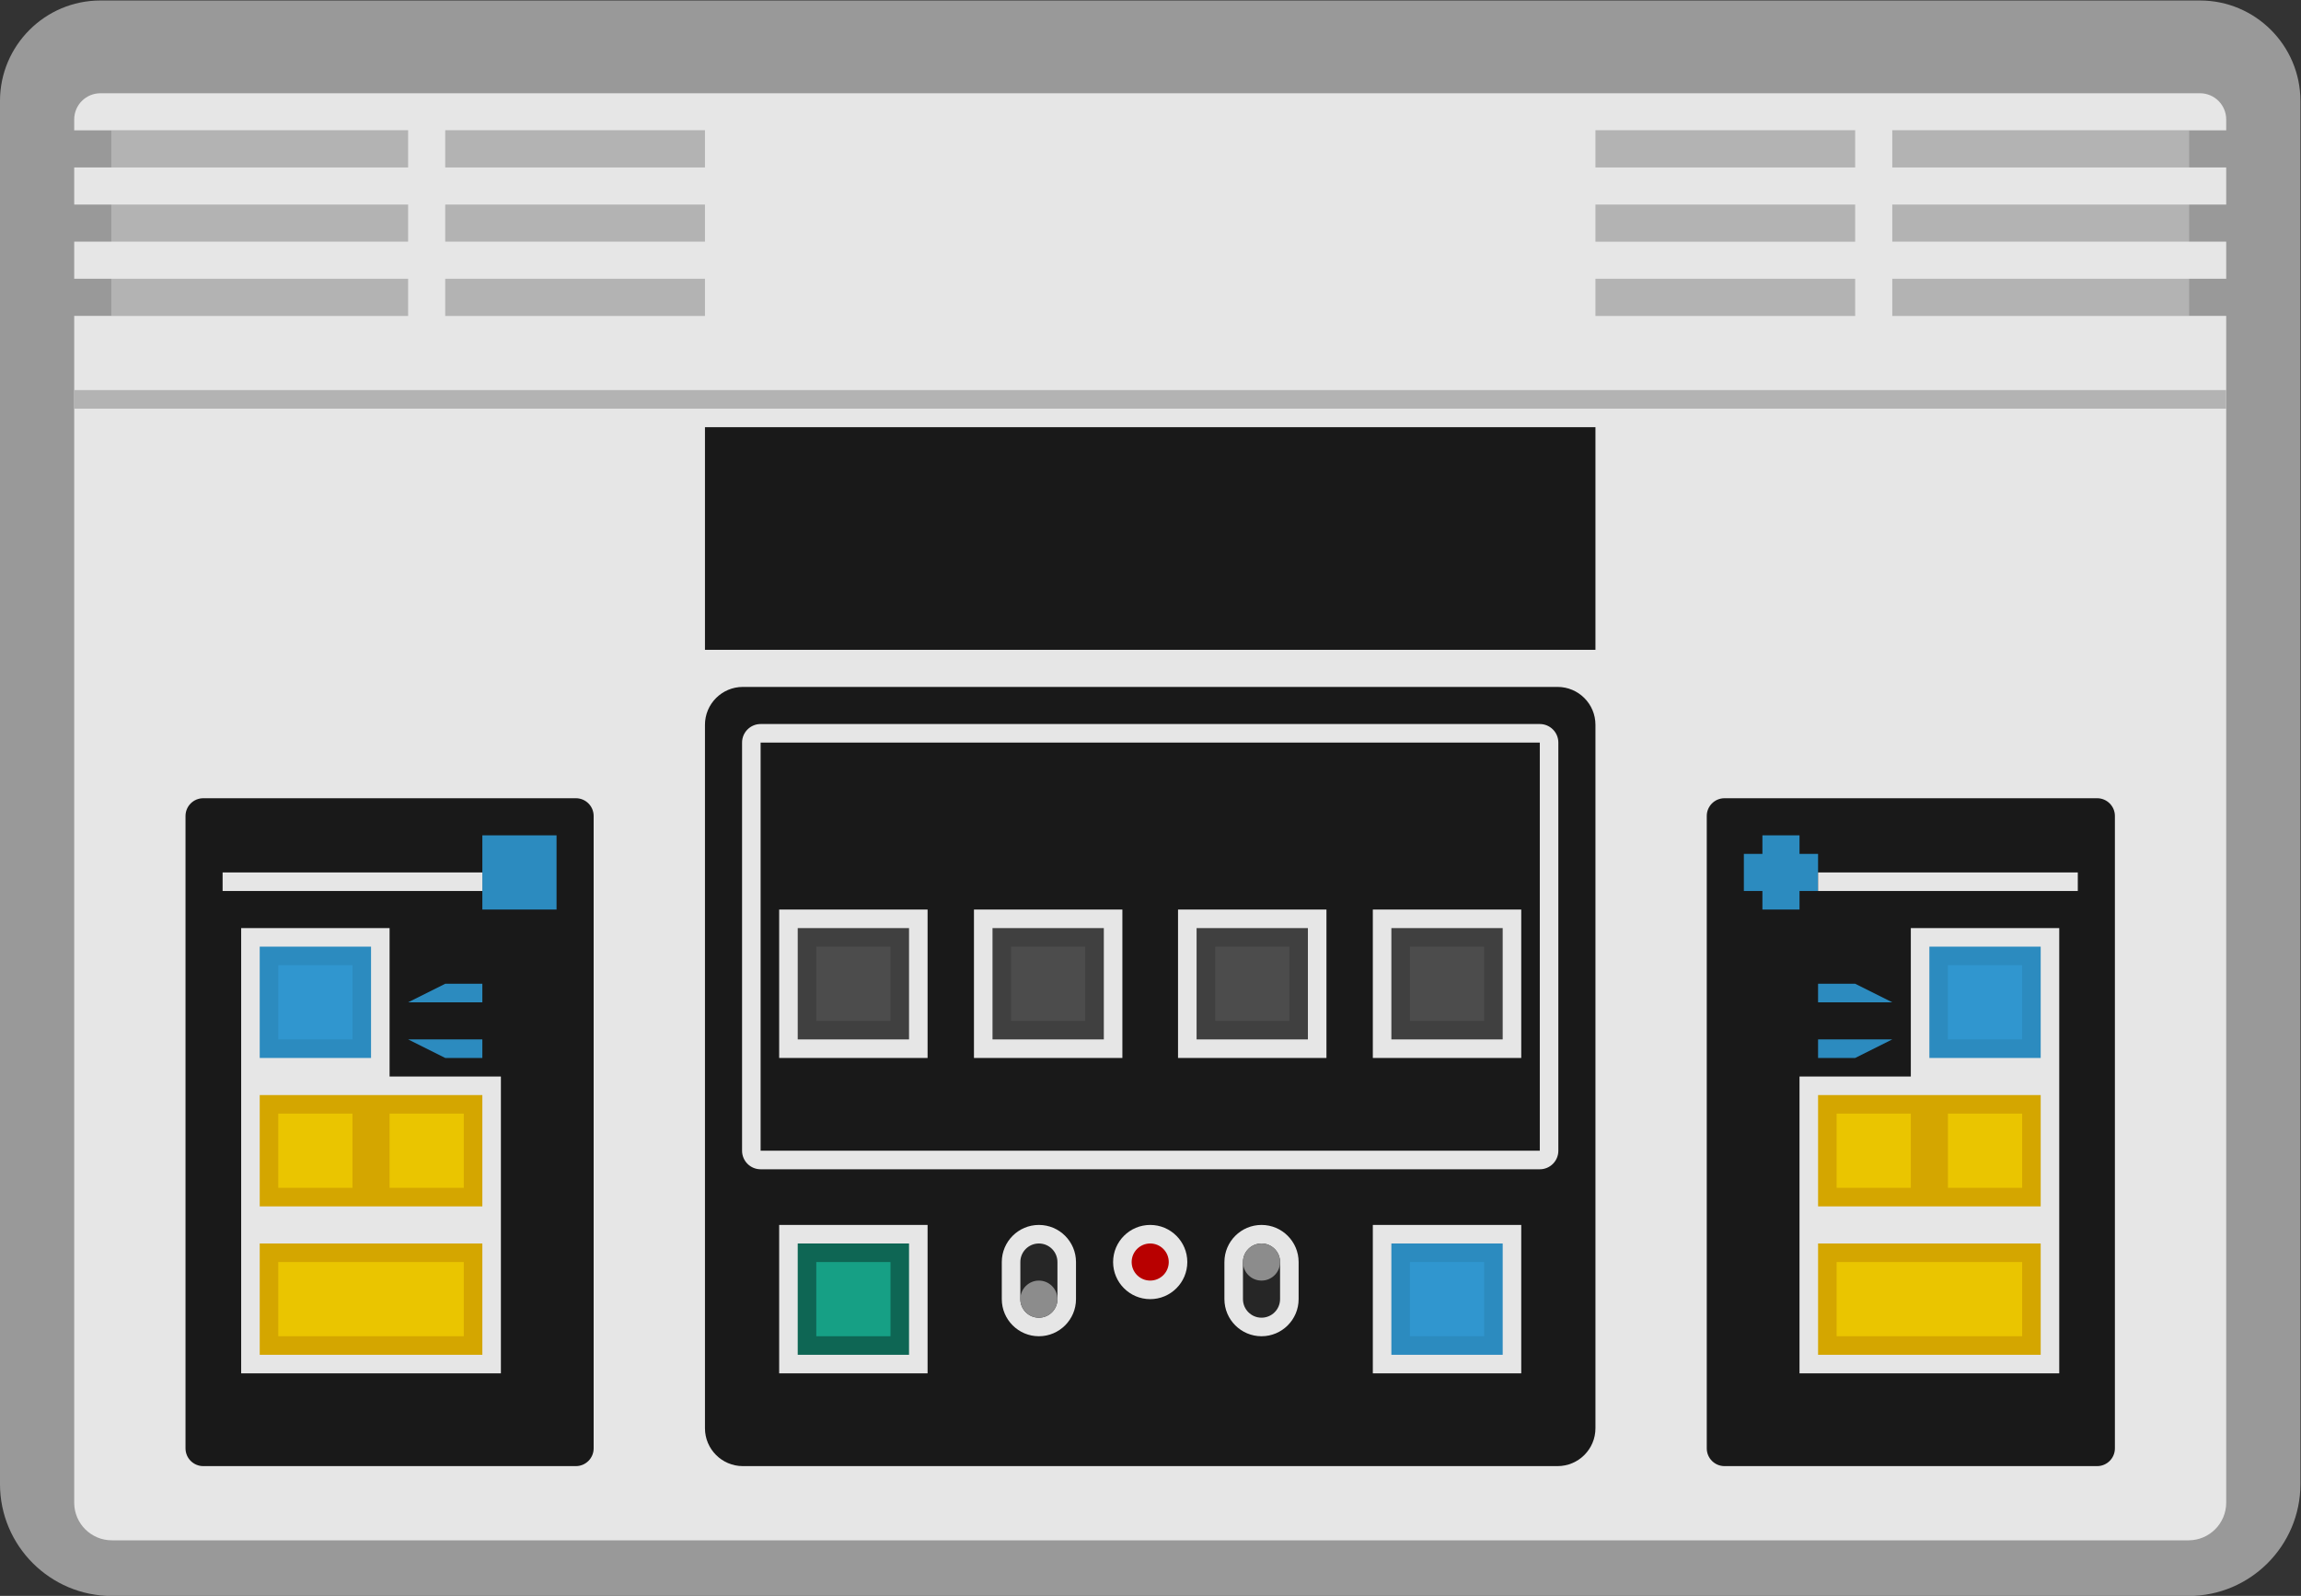<?xml version="1.0" encoding="UTF-8" standalone="no"?>
<svg
   xmlns:dc="http://purl.org/dc/elements/1.1/"
   xmlns:cc="http://creativecommons.org/ns#"
   xmlns:rdf="http://www.w3.org/1999/02/22-rdf-syntax-ns#"
   xmlns:svg="http://www.w3.org/2000/svg"
   xmlns="http://www.w3.org/2000/svg"
   viewBox="0 0 330.667 229.333"
   height="229.333"
   width="330.667"
   xml:space="preserve"
   id="svg2"
   version="1.1"><rect x="0" y="0" width="330.667" height="229.333" fill="#333333" stroke="none"/><defs
     id="defs6"><clipPath
       id="clipPath18"
       clipPathUnits="userSpaceOnUse"><path
         id="path16"
         d="M 0,256 H 256 V 0 H 0 Z" /></clipPath><clipPath
       id="clipPath26"
       clipPathUnits="userSpaceOnUse"><path
         id="path24"
         d="M 4,214 H 252 V 42 H 4 Z" /></clipPath><clipPath
       id="clipPath44"
       clipPathUnits="userSpaceOnUse"><path
         id="path42"
         d="M 0,256 H 256 V 0 H 0 Z" /></clipPath></defs><g
     transform="matrix(1.333,0,0,-1.333,-5.333,285.333)"
     id="g10"><g
       id="g12"><g
         clip-path="url(#clipPath18)"
         id="g14"><g
           id="g20"><g
             id="g22" /><g
             id="g34"><g
               style="opacity:0.5"
               id="g32"
               clip-path="url(#clipPath26)"><g
                 id="g30"
                 transform="translate(241.172,214)"><path
                   id="path28"
                   style="fill:#ffffff;fill-opacity:1;fill-rule:nonzero;stroke:none"
                   d="m 0,0 h -226.343 c -5.971,0 -10.829,-4.857 -10.829,-10.829 V -12 v -4 -4 -4 -4 -4 -8 -2 -117.937 c 0,-6.652 5.411,-12.063 12.062,-12.063 H -1.234 c 6.651,0 12.062,5.411 12.062,12.063 V -42 v 2 8 4 4 4 4 4 1.171 C 10.828,-4.857 5.971,0 0,0" /></g></g></g></g></g></g><path
       id="path36"
       style="fill:#b3b3b3;fill-opacity:1;fill-rule:nonzero;stroke:none"
       d="M 240,180 H 16 v 20 h 224 z" /><g
       id="g38"><g
         clip-path="url(#clipPath44)"
         id="g40"><path
           id="path46"
           style="fill:#e6e6e6;fill-opacity:1;fill-rule:nonzero;stroke:none"
           d="m 204,196 h -28 v 4 h 28 z m 0,-8 h -28 v 4 h 28 z m 0,-8 h -28 v 4 h 28 z M 80,196 H 52 v 4 h 28 z m 0,-8 H 52 v 4 h 28 z m 0,-8 H 52 v 4 h 28 z m 164,20 v 1.171 c 0,1.563 -1.267,2.829 -2.828,2.829 H 14.829 C 13.267,204 12,202.734 12,201.171 V 200 h 36 v -4 H 12 v -4 h 36 v -4 H 12 v -4 h 36 v -4 H 12 V 52.063 C 12,49.818 13.818,48 16.062,48 h 223.875 c 2.245,0 4.063,1.818 4.063,4.063 V 180 h -36 v 4 h 36 v 4 h -36 v 4 h 36 v 4 h -36 v 4 z" /><g
           transform="translate(66.085,56)"
           id="g48"><path
             id="path50"
             style="fill:#191919;fill-opacity:1;fill-rule:nonzero;stroke:none"
             d="m 0,0 h -40.17 c -1.058,0 -1.915,0.857 -1.915,1.915 v 68.17 c 0,1.058 0.857,1.915 1.915,1.915 L 0,72 c 1.058,0 1.915,-0.857 1.915,-1.915 V 1.915 C 1.915,0.857 1.058,0 0,0" /></g><g
           transform="translate(56,98)"
           id="g52"><path
             id="path54"
             style="fill:#e6e6e6;fill-opacity:1;fill-rule:nonzero;stroke:none"
             d="m 0,0 h -10 v 14 2 h -2 -12 -2 v -2 -44 -2 h 2 12 12 2 v 2 28 2 z" /></g><path
           id="path56"
           style="fill:#b3b3b3;fill-opacity:1;fill-rule:nonzero;stroke:none"
           d="M 244,170 H 12 v 2 h 232 z" /><path
           id="path58"
           style="fill:#191919;fill-opacity:1;fill-rule:nonzero;stroke:none"
           d="M 176,144 H 80 v 24 h 96 z" /><g
           transform="translate(171.914,56)"
           id="g60"><path
             id="path62"
             style="fill:#191919;fill-opacity:1;fill-rule:nonzero;stroke:none"
             d="m 0,0 h -87.828 c -2.256,0 -4.086,1.829 -4.086,4.086 v 75.828 c 0,2.256 1.83,4.086 4.086,4.086 H 0 c 2.257,0 4.086,-1.83 4.086,-4.086 V 4.086 C 4.086,1.829 2.257,0 0,0" /></g><g
           transform="translate(230.085,56)"
           id="g64"><path
             id="path66"
             style="fill:#191919;fill-opacity:1;fill-rule:nonzero;stroke:none"
             d="m 0,0 h -40.17 c -1.058,0 -1.915,0.857 -1.915,1.915 v 68.17 c 0,1.058 0.857,1.915 1.915,1.915 L 0,72 c 1.058,0 1.915,-0.857 1.915,-1.915 V 1.915 C 1.915,0.857 1.058,0 0,0" /></g><path
           id="path68"
           style="fill:#2c8bbf;fill-opacity:1;fill-rule:nonzero;stroke:none"
           d="M 44,100 H 32 v 12 h 12 z" /><path
           id="path70"
           style="fill:#d4a600;fill-opacity:1;fill-rule:nonzero;stroke:none"
           d="M 56,84 H 32 v 12 h 24 z" /><path
           id="path72"
           style="fill:#d4a600;fill-opacity:1;fill-rule:nonzero;stroke:none"
           d="M 56,68 H 32 v 12 h 24 z" /><path
           id="path74"
           style="fill:#eac500;fill-opacity:1;fill-rule:nonzero;stroke:none"
           d="M 54,78 H 34 v -8 h 20 z" /><path
           id="path76"
           style="fill:#eac500;fill-opacity:1;fill-rule:nonzero;stroke:none"
           d="m 42,94 h -8 v -8 h 8 z" /><path
           id="path78"
           style="fill:#3096cf;fill-opacity:1;fill-rule:nonzero;stroke:none"
           d="m 42,110 h -8 v -8 h 8 z" /><path
           id="path80"
           style="fill:#eac500;fill-opacity:1;fill-rule:nonzero;stroke:none"
           d="m 54,94 h -8 v -8 h 8 z" /><path
           id="path82"
           style="fill:#2c8bbf;fill-opacity:1;fill-rule:nonzero;stroke:none"
           d="m 64,116 h -8 v 8 h 8 z" /><g
           transform="translate(200,106)"
           id="g84"><path
             id="path86"
             style="fill:#2c8bbf;fill-opacity:1;fill-rule:nonzero;stroke:none"
             d="M 0,0 H 8 L 4,2 H 0 Z" /></g><g
           transform="translate(200,100)"
           id="g88"><path
             id="path90"
             style="fill:#2c8bbf;fill-opacity:1;fill-rule:nonzero;stroke:none"
             d="M 0,0 H 4 L 8,2 H 0 Z" /></g><g
           transform="translate(56,106)"
           id="g92"><path
             id="path94"
             style="fill:#2c8bbf;fill-opacity:1;fill-rule:nonzero;stroke:none"
             d="m 0,0 h -8 l 4,2 h 4 z" /></g><g
           transform="translate(56,100)"
           id="g96"><path
             id="path98"
             style="fill:#2c8bbf;fill-opacity:1;fill-rule:nonzero;stroke:none"
             d="M 0,0 H -4 L -8,2 H 0 Z" /></g><path
           id="path100"
           style="fill:#e6e6e6;fill-opacity:1;fill-rule:nonzero;stroke:none"
           d="M 56,118 H 28 v 2 h 28 z" /><g
           transform="translate(224,114)"
           id="g102"><path
             id="path104"
             style="fill:#e6e6e6;fill-opacity:1;fill-rule:nonzero;stroke:none"
             d="m 0,0 h -12 -2 v -2 -14 h -10 -2 v -2 -28 -2 h 2 12 12 2 v 2 44 2 z" /></g><path
           id="path106"
           style="fill:#2c8bbf;fill-opacity:1;fill-rule:nonzero;stroke:none"
           d="m 212,100 h 12 v 12 h -12 z" /><path
           id="path108"
           style="fill:#d4a600;fill-opacity:1;fill-rule:nonzero;stroke:none"
           d="m 200,84 h 24 v 12 h -24 z" /><path
           id="path110"
           style="fill:#d4a600;fill-opacity:1;fill-rule:nonzero;stroke:none"
           d="m 200,68 h 24 v 12 h -24 z" /><path
           id="path112"
           style="fill:#eac500;fill-opacity:1;fill-rule:nonzero;stroke:none"
           d="m 202,78 h 20 v -8 h -20 z" /><path
           id="path114"
           style="fill:#eac500;fill-opacity:1;fill-rule:nonzero;stroke:none"
           d="m 214,94 h 8 v -8 h -8 z" /><path
           id="path116"
           style="fill:#3096cf;fill-opacity:1;fill-rule:nonzero;stroke:none"
           d="m 214,110 h 8 v -8 h -8 z" /><g
           transform="translate(168,82)"
           id="g118"><path
             id="path120"
             style="fill:#e6e6e6;fill-opacity:1;fill-rule:nonzero;stroke:none"
             d="m 0,0 h -2 -12 -2 v -2 -12 -2 h 2 12 2 v 2 12 z" /></g><path
           id="path122"
           style="fill:#2c8bbf;fill-opacity:1;fill-rule:nonzero;stroke:none"
           d="m 154,68 h 12 v 12 h -12 z" /><path
           id="path124"
           style="fill:#3096cf;fill-opacity:1;fill-rule:nonzero;stroke:none"
           d="m 156,78 h 8 v -8 h -8 z" /><g
           transform="translate(104,82)"
           id="g126"><path
             id="path128"
             style="fill:#e6e6e6;fill-opacity:1;fill-rule:nonzero;stroke:none"
             d="m 0,0 h -2 -12 -2 v -2 -12 -2 h 2 12 2 v 2 12 z" /></g><path
           id="path130"
           style="fill:#0e6654;fill-opacity:1;fill-rule:nonzero;stroke:none"
           d="m 90,68 h 12 V 80 H 90 Z" /><path
           id="path132"
           style="fill:#16a085;fill-opacity:1;fill-rule:nonzero;stroke:none"
           d="m 92,78 h 8 v -8 h -8 z" /><g
           transform="translate(168,116)"
           id="g134"><path
             id="path136"
             style="fill:#e6e6e6;fill-opacity:1;fill-rule:nonzero;stroke:none"
             d="m 0,0 h -2 -12 -2 v -2 -12 -2 h 2 12 2 v 2 12 z" /></g><path
           id="path138"
           style="fill:#404040;fill-opacity:1;fill-rule:nonzero;stroke:none"
           d="m 154,102 h 12 v 12 h -12 z" /><path
           id="path140"
           style="fill:#4c4c4c;fill-opacity:1;fill-rule:nonzero;stroke:none"
           d="m 156,112 h 8 v -8 h -8 z" /><g
           transform="translate(104,116)"
           id="g142"><path
             id="path144"
             style="fill:#e6e6e6;fill-opacity:1;fill-rule:nonzero;stroke:none"
             d="m 0,0 h -2 -12 -2 v -2 -12 -2 h 2 12 2 v 2 12 z" /></g><path
           id="path146"
           style="fill:#404040;fill-opacity:1;fill-rule:nonzero;stroke:none"
           d="m 90,102 h 12 v 12 H 90 Z" /><path
           id="path148"
           style="fill:#4c4c4c;fill-opacity:1;fill-rule:nonzero;stroke:none"
           d="m 92,112 h 8 v -8 h -8 z" /><g
           transform="translate(125,116)"
           id="g150"><path
             id="path152"
             style="fill:#e6e6e6;fill-opacity:1;fill-rule:nonzero;stroke:none"
             d="m 0,0 h -2 -12 -2 v -2 -12 -2 h 2 12 2 v 2 12 z" /></g><path
           id="path154"
           style="fill:#404040;fill-opacity:1;fill-rule:nonzero;stroke:none"
           d="m 111,102 h 12 v 12 h -12 z" /><path
           id="path156"
           style="fill:#4c4c4c;fill-opacity:1;fill-rule:nonzero;stroke:none"
           d="m 113,112 h 8 v -8 h -8 z" /><g
           transform="translate(147,116)"
           id="g158"><path
             id="path160"
             style="fill:#e6e6e6;fill-opacity:1;fill-rule:nonzero;stroke:none"
             d="m 0,0 h -2 -12 -2 v -2 -12 -2 h 2 12 2 v 2 12 z" /></g><path
           id="path162"
           style="fill:#404040;fill-opacity:1;fill-rule:nonzero;stroke:none"
           d="m 133,102 h 12 v 12 h -12 z" /><path
           id="path164"
           style="fill:#4c4c4c;fill-opacity:1;fill-rule:nonzero;stroke:none"
           d="m 135,112 h 8 v -8 h -8 z" /><path
           id="path166"
           style="fill:#eac500;fill-opacity:1;fill-rule:nonzero;stroke:none"
           d="m 202,94 h 8 v -8 h -8 z" /><path
           id="path168"
           style="fill:#2c8bbf;fill-opacity:1;fill-rule:nonzero;stroke:none"
           d="m 192,118 h 8 v 4 h -8 z" /><path
           id="path170"
           style="fill:#2c8bbf;fill-opacity:1;fill-rule:nonzero;stroke:none"
           d="m 194,116 h 4 v 8 h -4 z" /><g
           transform="translate(116,82)"
           id="g172"><path
             id="path174"
             style="fill:#e6e6e6;fill-opacity:1;fill-rule:nonzero;stroke:none"
             d="m 0,0 c -2.206,0 -4,-1.794 -4,-4 v -4 c 0,-2.206 1.794,-4 4,-4 2.206,0 4,1.794 4,4 v 4 C 4,-1.794 2.206,0 0,0" /></g><g
           transform="translate(116,72)"
           id="g176"><path
             id="path178"
             style="fill:#262626;fill-opacity:1;fill-rule:nonzero;stroke:none"
             d="M 0,0 V 0 C -1.104,0 -2,0.896 -2,2 V 6 C -2,7.104 -1.104,8 0,8 1.104,8 2,7.104 2,6 V 2 C 2,0.896 1.104,0 0,0" /></g><path
           id="path180"
           style="fill:#e6e6e6;fill-opacity:1;fill-rule:nonzero;stroke:none"
           d="m 200,118 h 28 v 2 h -28 z" /><g
           transform="translate(128,82)"
           id="g182"><path
             id="path184"
             style="fill:#e6e6e6;fill-opacity:1;fill-rule:nonzero;stroke:none"
             d="m 0,0 c -2.206,0 -4,-1.794 -4,-4 0,-2.206 1.794,-4 4,-4 2.206,0 4,1.794 4,4 0,2.206 -1.794,4 -4,4" /></g><g
           transform="translate(130,78)"
           id="g186"><path
             id="path188"
             style="fill:#b80000;fill-opacity:1;fill-rule:nonzero;stroke:none"
             d="m 0,0 c 0,-1.104 -0.896,-2 -2,-2 -1.104,0 -2,0.896 -2,2 0,1.104 0.896,2 2,2 1.104,0 2,-0.896 2,-2" /></g><g
           transform="translate(118,74)"
           id="g190"><path
             id="path192"
             style="fill:#8c8c8c;fill-opacity:1;fill-rule:nonzero;stroke:none"
             d="m 0,0 c 0,-1.104 -0.896,-2 -2,-2 -1.104,0 -2,0.896 -2,2 0,1.104 0.896,2 2,2 1.104,0 2,-0.896 2,-2" /></g><g
           transform="translate(140,82)"
           id="g194"><path
             id="path196"
             style="fill:#e6e6e6;fill-opacity:1;fill-rule:nonzero;stroke:none"
             d="m 0,0 c -2.206,0 -4,-1.794 -4,-4 v -4 c 0,-2.206 1.794,-4 4,-4 2.206,0 4,1.794 4,4 v 4 C 4,-1.794 2.206,0 0,0" /></g><g
           transform="translate(140,72)"
           id="g198"><path
             id="path200"
             style="fill:#262626;fill-opacity:1;fill-rule:nonzero;stroke:none"
             d="M 0,0 V 0 C -1.104,0 -2,0.896 -2,2 V 6 C -2,7.104 -1.104,8 0,8 1.104,8 2,7.104 2,6 V 2 C 2,0.896 1.104,0 0,0" /></g><g
           transform="translate(142,78)"
           id="g202"><path
             id="path204"
             style="fill:#8c8c8c;fill-opacity:1;fill-rule:nonzero;stroke:none"
             d="m 0,0 c 0,-1.104 -0.896,-2 -2,-2 -1.104,0 -2,0.896 -2,2 0,1.104 0.896,2 2,2 1.104,0 2,-0.896 2,-2" /></g><g
           transform="translate(170,136)"
           id="g206"><path
             id="path208"
             style="fill:#e6e6e6;fill-opacity:1;fill-rule:nonzero;stroke:none"
             d="m 0,0 h -84 c -1.104,0 -2,-0.896 -2,-2 v -44 c 0,-1.104 0.896,-2 2,-2 H 0 c 1.104,0 2,0.896 2,2 V -2 C 2,-0.896 1.104,0 0,0 M 0,-46 H -84 V -2 H 0 Z" /></g></g></g></g></svg>